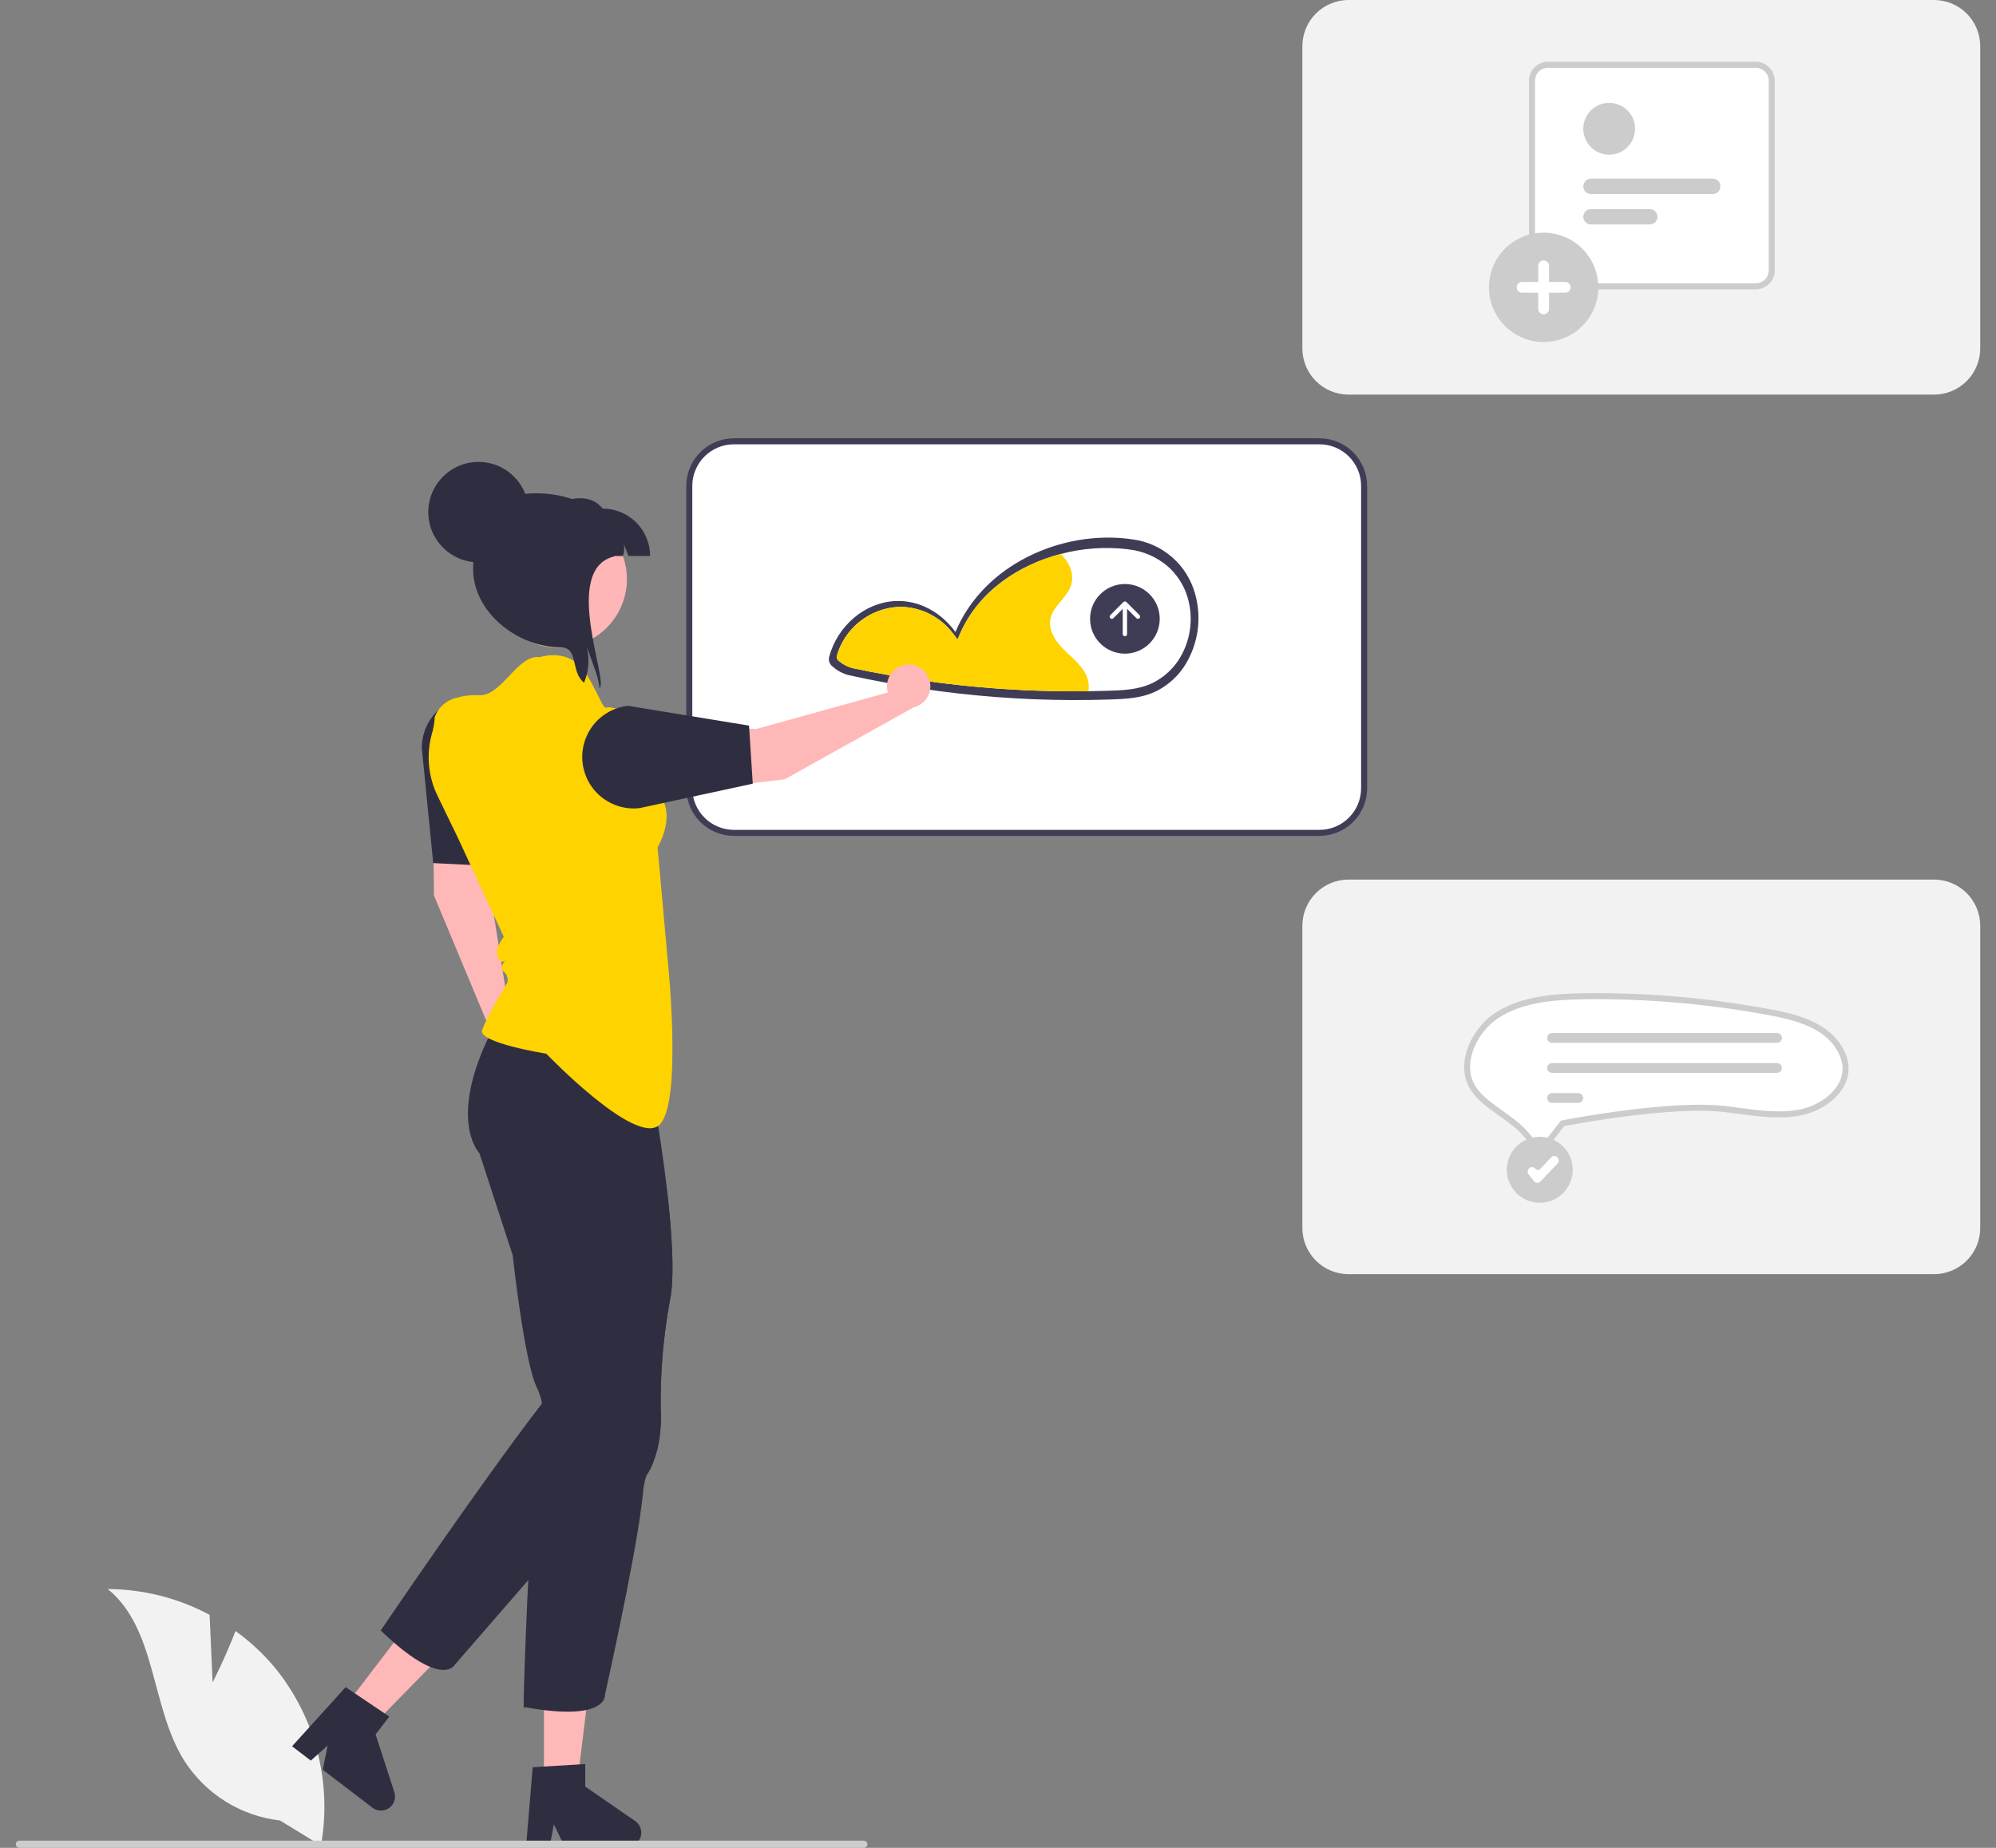 <svg width="108" height="100" viewBox="0 0 108 100" fill="none" xmlns="http://www.w3.org/2000/svg">
<rect x="0" y="0" width="108" height="100" fill="#808080" stroke="none"/>
<g id="undraw_features_overview_re_2w78 1" clip-path="url(#clip0_1199_1031)">
<path id="Vector" d="M11.504 91.046L11.341 87.389C9.646 86.482 7.755 86.004 5.832 85.994C8.478 88.157 8.147 92.327 9.941 95.236C10.508 96.139 11.27 96.903 12.172 97.472C13.074 98.04 14.092 98.398 15.151 98.519L17.365 99.875C17.669 98.181 17.602 96.442 17.169 94.776C16.736 93.111 15.947 91.559 14.856 90.228C14.237 89.488 13.527 88.828 12.742 88.265C12.212 89.663 11.504 91.046 11.504 91.046Z" fill="#F2F2F2"/>
<path id="Vector_2" d="M71.396 23.881H39.711C38.377 23.881 37.296 24.963 37.296 26.296V42.658C37.296 43.992 38.377 45.073 39.711 45.073H71.396C72.729 45.073 73.811 43.992 73.811 42.658V26.296C73.811 24.963 72.729 23.881 71.396 23.881Z" fill="white"/>
<path id="Vector_3" d="M71.395 45.236H39.711C39.027 45.235 38.372 44.963 37.889 44.48C37.406 43.997 37.134 43.341 37.133 42.658V26.296C37.134 25.613 37.406 24.957 37.889 24.474C38.372 23.991 39.027 23.719 39.711 23.718H71.395C72.079 23.719 72.734 23.991 73.218 24.474C73.701 24.957 73.973 25.613 73.974 26.296V42.658C73.973 43.341 73.701 43.997 73.218 44.48C72.734 44.963 72.079 45.235 71.395 45.236ZM39.711 24.044C39.114 24.045 38.541 24.282 38.119 24.705C37.697 25.127 37.459 25.699 37.459 26.296V42.658C37.459 43.255 37.697 43.827 38.119 44.249C38.541 44.672 39.114 44.909 39.711 44.91H71.395C71.993 44.909 72.565 44.672 72.987 44.249C73.409 43.827 73.647 43.255 73.647 42.658V26.296C73.647 25.699 73.409 25.127 72.987 24.705C72.565 24.282 71.993 24.045 71.395 24.044H39.711Z" fill="#3F3D56"/>
<path id="Vector_4" d="M104.65 21.355H72.965C72.303 21.354 71.669 21.091 71.201 20.623C70.733 20.154 70.469 19.52 70.469 18.858V2.497C70.469 1.835 70.733 1.2 71.201 0.732C71.669 0.264 72.303 0.001 72.965 0H104.65C105.312 0.001 105.946 0.264 106.414 0.732C106.882 1.2 107.146 1.835 107.146 2.497V18.858C107.146 19.52 106.882 20.154 106.414 20.622C105.946 21.091 105.312 21.354 104.65 21.355Z" fill="#F2F2F2"/>
<path id="Vector_5" d="M104.65 68.954H72.965C72.303 68.954 71.669 68.69 71.201 68.222C70.733 67.754 70.469 67.12 70.469 66.458V50.096C70.469 49.434 70.733 48.8 71.201 48.332C71.669 47.864 72.303 47.6 72.965 47.6H104.65C105.312 47.6 105.946 47.864 106.414 48.332C106.882 48.8 107.146 49.434 107.146 50.096V66.458C107.146 67.12 106.883 67.754 106.414 68.222C105.946 68.69 105.312 68.953 104.65 68.954Z" fill="#F2F2F2"/>
<path id="Vector_6" d="M64.666 32.141C64.456 31.372 64.024 30.682 63.424 30.157C62.824 29.632 62.082 29.296 61.292 29.19C61.275 29.187 61.258 29.191 61.24 29.19C61.218 29.182 61.195 29.177 61.172 29.173C57.486 28.672 53.232 30.526 51.696 34.203C50.935 33.143 49.723 32.459 48.426 32.527C46.772 32.613 45.312 33.881 44.864 35.547C44.84 35.648 44.846 35.753 44.883 35.849C44.921 35.946 44.987 36.028 45.072 36.086C45.313 36.301 45.602 36.455 45.914 36.535C46.584 36.684 47.255 36.821 47.929 36.945C49.245 37.188 50.567 37.383 51.896 37.533C54.593 37.837 57.308 37.945 60.021 37.856C60.924 37.826 61.795 37.795 62.623 37.375C63.231 37.056 63.746 36.584 64.115 36.005C64.471 35.434 64.704 34.796 64.799 34.131C64.894 33.465 64.849 32.788 64.666 32.141Z" fill="#3F3D56"/>
<path id="Vector_7" d="M64.26 32.336C64.06 31.654 63.662 31.047 63.117 30.592C62.549 30.129 61.863 29.833 61.137 29.739H61.093L61.052 29.732C61.039 29.728 61.026 29.725 61.012 29.723C59.797 29.578 58.565 29.666 57.383 29.982C55.11 30.58 52.958 31.995 51.953 34.279L51.809 34.606L51.594 34.321C51.264 33.87 50.835 33.501 50.338 33.245C49.842 32.988 49.293 32.849 48.734 32.84C48.68 32.84 48.626 32.841 48.57 32.844C47.814 32.893 47.091 33.175 46.501 33.651C45.911 34.127 45.482 34.773 45.275 35.502C45.264 35.555 45.27 35.61 45.292 35.659C45.315 35.708 45.352 35.749 45.398 35.776L45.415 35.788C45.626 35.967 45.876 36.094 46.145 36.16C46.795 36.298 47.456 36.426 48.111 36.54C49.379 36.762 50.682 36.945 51.98 37.084C54.276 37.331 56.584 37.438 58.893 37.406C59.231 37.401 59.569 37.394 59.906 37.384C60.773 37.358 61.592 37.331 62.369 36.958C62.925 36.682 63.401 36.266 63.749 35.752C64.078 35.254 64.294 34.69 64.382 34.1C64.471 33.51 64.429 32.908 64.26 32.336Z" fill="white"/>
<path id="Vector_8" d="M58.893 37.406C56.584 37.438 54.276 37.331 51.98 37.084C50.682 36.945 49.379 36.762 48.111 36.54C47.456 36.426 46.795 36.298 46.145 36.16C45.876 36.094 45.626 35.967 45.415 35.788L45.398 35.776C45.352 35.749 45.315 35.708 45.292 35.659C45.27 35.61 45.264 35.555 45.275 35.503C45.482 34.774 45.911 34.127 46.501 33.651C47.091 33.175 47.814 32.893 48.57 32.845C48.626 32.841 48.68 32.84 48.734 32.84C49.293 32.849 49.842 32.988 50.338 33.245C50.835 33.501 51.264 33.87 51.594 34.321L51.809 34.606L51.953 34.279C52.958 31.996 55.11 30.58 57.383 29.982C57.841 30.397 58.136 31.032 57.969 31.622C57.767 32.337 56.967 32.783 56.833 33.514C56.711 34.18 57.188 34.8 57.679 35.267C58.17 35.733 58.738 36.201 58.881 36.862C58.919 37.041 58.923 37.225 58.893 37.406Z" fill="#FFD300"/>
<path id="Vector_9" d="M60.867 35.374C61.907 35.374 62.751 34.53 62.751 33.489C62.751 32.449 61.907 31.605 60.867 31.605C59.826 31.605 58.982 32.449 58.982 33.489C58.982 34.53 59.826 35.374 60.867 35.374Z" fill="#3F3D56"/>
<path id="Vector_10" d="M61.657 33.288L60.95 32.582C60.939 32.571 60.926 32.562 60.912 32.556C60.897 32.55 60.882 32.547 60.867 32.547C60.851 32.547 60.836 32.55 60.822 32.556C60.807 32.562 60.794 32.571 60.783 32.582L60.077 33.288C60.066 33.299 60.057 33.312 60.051 33.327C60.045 33.341 60.042 33.356 60.042 33.372C60.042 33.387 60.045 33.403 60.051 33.417C60.057 33.431 60.066 33.444 60.077 33.455C60.087 33.466 60.1 33.475 60.115 33.481C60.129 33.487 60.144 33.49 60.16 33.49C60.175 33.49 60.191 33.487 60.205 33.481C60.219 33.475 60.232 33.466 60.243 33.455L60.749 32.95V34.314C60.749 34.345 60.761 34.375 60.783 34.397C60.805 34.419 60.835 34.432 60.867 34.432C60.898 34.432 60.928 34.419 60.95 34.397C60.972 34.375 60.984 34.345 60.984 34.314V32.95L61.49 33.455C61.512 33.477 61.542 33.489 61.573 33.489C61.604 33.489 61.634 33.477 61.656 33.455C61.678 33.433 61.691 33.403 61.691 33.372C61.691 33.34 61.678 33.311 61.657 33.288Z" fill="white"/>
<path id="Vector_11" d="M95.001 15.496H83.758C83.529 15.496 83.31 15.405 83.148 15.243C82.986 15.081 82.895 14.862 82.894 14.633V4.368C82.895 4.14 82.986 3.92 83.148 3.758C83.31 3.596 83.529 3.505 83.758 3.505H95.001C95.23 3.505 95.45 3.596 95.612 3.758C95.773 3.92 95.865 4.14 95.865 4.368V14.633C95.865 14.862 95.773 15.081 95.612 15.243C95.45 15.405 95.23 15.496 95.001 15.496Z" fill="white"/>
<path id="Vector_12" d="M95.001 15.659H83.758C83.486 15.659 83.225 15.551 83.032 15.358C82.84 15.166 82.732 14.905 82.731 14.633V4.368C82.732 4.096 82.84 3.835 83.032 3.643C83.225 3.45 83.486 3.342 83.758 3.342H95.001C95.273 3.342 95.534 3.45 95.727 3.643C95.919 3.835 96.027 4.096 96.028 4.368V14.633C96.027 14.905 95.919 15.166 95.727 15.358C95.534 15.551 95.273 15.659 95.001 15.659ZM83.758 3.668C83.572 3.668 83.394 3.742 83.263 3.873C83.132 4.005 83.058 4.183 83.058 4.368V14.633C83.058 14.818 83.132 14.996 83.263 15.128C83.394 15.259 83.572 15.333 83.758 15.333H95.001C95.187 15.333 95.365 15.259 95.496 15.128C95.627 14.996 95.701 14.818 95.702 14.633V4.368C95.701 4.183 95.627 4.005 95.496 3.873C95.365 3.742 95.187 3.668 95.001 3.668L83.758 3.668Z" fill="#CCCCCC"/>
<path id="Vector_13" d="M87.07 8.37C87.844 8.37 88.472 7.742 88.472 6.968C88.472 6.194 87.844 5.567 87.07 5.567C86.296 5.567 85.669 6.194 85.669 6.968C85.669 7.742 86.296 8.37 87.07 8.37Z" fill="#CCCCCC"/>
<path id="Vector_14" d="M92.672 10.5H86.086C85.976 10.5 85.869 10.456 85.791 10.378C85.713 10.3 85.669 10.194 85.669 10.083C85.669 9.972 85.713 9.866 85.791 9.788C85.869 9.709 85.976 9.666 86.086 9.666H92.672C92.783 9.666 92.889 9.709 92.967 9.788C93.046 9.866 93.09 9.972 93.09 10.083C93.09 10.194 93.046 10.3 92.967 10.378C92.889 10.456 92.783 10.5 92.672 10.5Z" fill="#CCCCCC"/>
<path id="Vector_15" d="M89.264 12.149H86.086C85.976 12.149 85.869 12.105 85.791 12.027C85.713 11.949 85.669 11.842 85.669 11.732C85.669 11.621 85.713 11.515 85.791 11.437C85.869 11.358 85.976 11.315 86.086 11.315H89.264C89.319 11.314 89.374 11.325 89.424 11.346C89.475 11.367 89.521 11.398 89.56 11.436C89.599 11.475 89.63 11.521 89.651 11.572C89.672 11.623 89.683 11.677 89.683 11.732C89.683 11.787 89.672 11.841 89.651 11.892C89.63 11.942 89.599 11.988 89.56 12.027C89.521 12.066 89.475 12.097 89.424 12.118C89.374 12.139 89.319 12.149 89.264 12.149Z" fill="#CCCCCC"/>
<path id="Vector_16" d="M83.523 18.509C82.938 18.509 82.366 18.335 81.88 18.01C81.393 17.685 81.014 17.223 80.79 16.682C80.566 16.141 80.507 15.546 80.621 14.972C80.736 14.398 81.017 13.871 81.431 13.457C81.845 13.043 82.372 12.761 82.946 12.647C83.52 12.533 84.115 12.592 84.656 12.816C85.197 13.04 85.659 13.419 85.984 13.905C86.309 14.392 86.483 14.964 86.483 15.549C86.483 16.334 86.171 17.087 85.616 17.642C85.061 18.197 84.308 18.509 83.523 18.509Z" fill="#CCCCCC"/>
<path id="Vector_17" d="M84.692 15.258H83.816V14.382C83.816 14.305 83.785 14.231 83.73 14.176C83.675 14.121 83.601 14.091 83.524 14.091C83.447 14.091 83.373 14.121 83.318 14.176C83.263 14.231 83.232 14.305 83.232 14.382V15.258H82.356C82.279 15.258 82.205 15.289 82.15 15.343C82.095 15.398 82.064 15.472 82.064 15.55C82.064 15.627 82.095 15.701 82.15 15.756C82.205 15.811 82.279 15.841 82.356 15.841H83.232V16.717C83.232 16.795 83.263 16.869 83.317 16.924C83.372 16.978 83.447 17.009 83.524 17.009C83.601 17.009 83.676 16.978 83.73 16.924C83.785 16.869 83.816 16.795 83.816 16.717V15.841H84.692C84.769 15.841 84.843 15.811 84.898 15.756C84.953 15.701 84.983 15.627 84.983 15.55C84.983 15.472 84.953 15.398 84.898 15.343C84.843 15.289 84.769 15.258 84.692 15.258Z" fill="white"/>
<path id="Vector_18" d="M83.328 62.094C83.322 62.094 83.316 62.094 83.31 62.093C83.24 62.091 83.172 62.072 83.112 62.037C83.051 62.003 83 61.954 82.962 61.896C82.68 61.473 82.333 61.098 81.934 60.782C81.693 60.59 81.441 60.41 81.197 60.237C80.569 59.79 79.976 59.369 79.647 58.787C78.931 57.518 79.775 55.751 80.981 54.958C82.333 54.069 84.112 53.93 85.833 53.911C86.012 53.91 86.191 53.909 86.37 53.909C89.471 53.91 92.565 54.193 95.615 54.754C96.629 54.941 97.691 55.17 98.544 55.727C99.391 56.279 99.907 57.15 99.857 57.945C99.783 59.105 98.553 59.972 97.434 60.199C96.366 60.414 95.257 60.269 94.083 60.114C93.824 60.08 93.556 60.045 93.291 60.014C90.411 59.681 85.001 60.707 84.773 60.751L84.546 60.794L83.665 61.928C83.625 61.98 83.574 62.022 83.515 62.05C83.457 62.079 83.393 62.094 83.328 62.094Z" fill="white"/>
<path id="Vector_19" d="M83.327 62.257L83.305 62.257C83.209 62.253 83.116 62.227 83.032 62.18C82.949 62.133 82.878 62.066 82.826 61.985C82.552 61.577 82.217 61.214 81.832 60.91C81.594 60.719 81.344 60.542 81.103 60.37C80.459 59.912 79.852 59.48 79.505 58.867C78.745 57.52 79.625 55.654 80.891 54.822C82.278 53.91 84.085 53.767 85.831 53.748C86.011 53.747 86.19 53.746 86.37 53.746C89.481 53.747 92.585 54.031 95.644 54.594C96.675 54.784 97.754 55.017 98.632 55.59C99.529 56.174 100.073 57.103 100.019 57.955C99.941 59.196 98.645 60.12 97.466 60.358C96.371 60.58 95.249 60.432 94.062 60.276C93.803 60.242 93.537 60.207 93.272 60.176C90.41 59.846 85.031 60.867 84.803 60.911L84.636 60.943L83.793 62.028C83.738 62.099 83.668 62.157 83.587 62.197C83.506 62.236 83.417 62.257 83.327 62.257ZM86.37 54.072C86.191 54.072 86.013 54.073 85.835 54.075C84.138 54.093 82.387 54.229 81.07 55.094C79.924 55.847 79.117 57.516 79.789 58.706C80.1 59.257 80.679 59.668 81.291 60.104C81.537 60.279 81.79 60.459 82.036 60.655C82.448 60.981 82.806 61.37 83.098 61.806C83.122 61.843 83.154 61.873 83.192 61.895C83.23 61.917 83.272 61.929 83.316 61.931L83.327 61.931C83.368 61.931 83.407 61.922 83.444 61.904C83.48 61.886 83.511 61.86 83.535 61.828L84.454 60.646L84.742 60.591C84.971 60.547 90.398 59.515 93.31 59.852C93.576 59.883 93.844 59.918 94.105 59.952C95.264 60.105 96.36 60.249 97.401 60.039C98.462 59.824 99.626 59.014 99.694 57.934C99.74 57.197 99.254 56.384 98.454 55.863C97.626 55.323 96.583 55.098 95.585 54.914C92.545 54.355 89.461 54.073 86.37 54.072Z" fill="#CCCCCC"/>
<path id="Vector_20" d="M96.151 56.434H83.979C83.909 56.434 83.842 56.406 83.792 56.357C83.743 56.307 83.715 56.24 83.715 56.17C83.715 56.099 83.743 56.032 83.792 55.983C83.842 55.933 83.909 55.905 83.979 55.905H96.151C96.221 55.905 96.288 55.933 96.338 55.983C96.388 56.032 96.415 56.099 96.415 56.17C96.415 56.24 96.388 56.307 96.338 56.357C96.288 56.406 96.221 56.434 96.151 56.434Z" fill="#CCCCCC"/>
<path id="Vector_21" d="M96.152 58.06H83.98C83.945 58.06 83.91 58.053 83.878 58.04C83.846 58.027 83.817 58.007 83.792 57.983C83.767 57.958 83.748 57.929 83.734 57.897C83.721 57.865 83.714 57.83 83.714 57.795C83.714 57.761 83.721 57.726 83.734 57.694C83.747 57.662 83.767 57.633 83.791 57.608C83.816 57.583 83.845 57.564 83.877 57.55C83.91 57.537 83.944 57.53 83.979 57.53H96.152C96.222 57.53 96.289 57.558 96.338 57.608C96.388 57.658 96.416 57.725 96.416 57.795C96.416 57.865 96.388 57.932 96.338 57.982C96.289 58.032 96.222 58.06 96.152 58.06Z" fill="#CCCCCC"/>
<path id="Vector_22" d="M85.397 59.685H83.979C83.909 59.685 83.842 59.657 83.792 59.608C83.743 59.558 83.715 59.491 83.715 59.421C83.715 59.35 83.743 59.283 83.792 59.234C83.842 59.184 83.909 59.156 83.979 59.156H85.397C85.468 59.156 85.535 59.184 85.584 59.234C85.634 59.283 85.662 59.35 85.662 59.421C85.662 59.491 85.634 59.558 85.584 59.608C85.535 59.657 85.468 59.685 85.397 59.685Z" fill="#CCCCCC"/>
<path id="Vector_23" d="M83.314 65.068C84.288 65.068 85.078 64.279 85.078 63.305C85.078 62.331 84.288 61.541 83.314 61.541C82.34 61.541 81.551 62.331 81.551 63.305C81.551 64.279 82.34 65.068 83.314 65.068Z" fill="white"/>
<path id="Vector_24" d="M83.314 65.09C82.961 65.09 82.616 64.985 82.323 64.789C82.029 64.593 81.8 64.314 81.665 63.988C81.53 63.662 81.495 63.303 81.564 62.957C81.632 62.611 81.802 62.292 82.052 62.043C82.302 61.793 82.62 61.623 82.966 61.554C83.312 61.485 83.671 61.521 83.997 61.656C84.323 61.791 84.602 62.02 84.798 62.313C84.995 62.607 85.099 62.952 85.099 63.305C85.099 63.778 84.91 64.232 84.576 64.567C84.241 64.901 83.787 65.089 83.314 65.09Z" fill="#CCCCCC"/>
<path id="Vector_25" d="M83.183 64.01C83.179 64.01 83.175 64.01 83.171 64.01C83.138 64.008 83.106 63.999 83.076 63.984C83.047 63.969 83.021 63.947 83.001 63.921L82.706 63.542C82.687 63.518 82.674 63.491 82.665 63.461C82.657 63.432 82.655 63.402 82.659 63.372C82.663 63.342 82.672 63.312 82.687 63.286C82.702 63.26 82.722 63.237 82.746 63.218L82.757 63.21C82.781 63.191 82.808 63.178 82.837 63.169C82.867 63.161 82.897 63.159 82.927 63.163C82.957 63.167 82.986 63.176 83.013 63.191C83.039 63.206 83.062 63.226 83.081 63.25C83.096 63.269 83.115 63.285 83.136 63.296C83.157 63.307 83.181 63.314 83.205 63.315C83.23 63.316 83.254 63.312 83.276 63.303C83.299 63.294 83.319 63.28 83.336 63.263L83.934 62.631C83.976 62.587 84.034 62.561 84.095 62.559C84.156 62.557 84.216 62.58 84.26 62.622L84.27 62.632C84.292 62.652 84.31 62.677 84.322 62.705C84.334 62.733 84.341 62.763 84.342 62.793C84.343 62.823 84.338 62.853 84.327 62.882C84.316 62.91 84.3 62.936 84.279 62.958L83.35 63.938C83.329 63.961 83.303 63.979 83.274 63.991C83.245 64.004 83.214 64.01 83.183 64.01Z" fill="white"/>
<path id="Vector_26" d="M27.724 54.514C27.653 54.515 27.583 54.521 27.514 54.534L26.359 47.226L27.516 40.191C27.588 39.748 27.491 39.294 27.242 38.921C26.993 38.548 26.613 38.283 26.176 38.179C25.74 38.076 25.28 38.142 24.89 38.363C24.501 38.585 24.21 38.947 24.076 39.375C23.642 40.762 23.428 42.209 23.44 43.662L23.48 48.46L26.558 55.829C26.585 56.053 26.676 56.266 26.821 56.44C26.965 56.614 27.157 56.743 27.373 56.81C27.589 56.878 27.82 56.882 28.039 56.821C28.257 56.76 28.453 56.638 28.603 56.469C28.753 56.299 28.851 56.09 28.886 55.866C28.92 55.643 28.888 55.414 28.796 55.207C28.703 55.001 28.552 54.825 28.362 54.703C28.172 54.58 27.95 54.514 27.724 54.514Z" fill="#FFB8B8"/>
<path id="Vector_27" d="M22.823 40.475C22.823 40.109 22.895 39.746 23.035 39.408C23.175 39.069 23.38 38.762 23.639 38.503C23.898 38.244 24.205 38.038 24.543 37.898C24.881 37.758 25.244 37.686 25.61 37.686C25.976 37.686 26.339 37.758 26.677 37.898C27.015 38.038 27.322 38.244 27.581 38.503C27.84 38.762 28.045 39.069 28.185 39.408C28.325 39.746 28.397 40.109 28.397 40.475L26.585 46.864L23.44 46.708L22.823 40.475Z" fill="#2F2E41"/>
<path id="Vector_28" d="M29.432 96.523L31.23 96.523L32.086 89.586L29.432 89.586L29.432 96.523Z" fill="#FFB8B8"/>
<path id="Vector_29" d="M34.369 98.55L31.666 96.684V95.466L31.36 95.484L29.433 95.6L28.823 95.636L28.476 99.799L28.465 99.938H29.741L29.767 99.799L29.969 98.733L30.486 99.799L30.553 99.938H33.937C34.139 99.937 34.332 99.857 34.474 99.715C34.617 99.573 34.698 99.38 34.698 99.178C34.699 99.055 34.669 98.933 34.611 98.824C34.554 98.714 34.471 98.621 34.369 98.55Z" fill="#2F2E41"/>
<path id="Vector_30" d="M18.645 92.377L20.075 93.469L24.967 88.477L22.858 86.865L18.645 92.377Z" fill="#FFB8B8"/>
<path id="Vector_31" d="M21.337 96.986L20.323 93.862L21.062 92.894L20.808 92.722L19.207 91.644L18.701 91.303L15.897 94.4L15.804 94.503L16.818 95.278L16.923 95.184L17.731 94.46L17.494 95.62L17.463 95.771L20.152 97.826C20.312 97.948 20.514 98.001 20.714 97.975C20.914 97.948 21.095 97.844 21.218 97.684C21.293 97.586 21.343 97.472 21.364 97.35C21.385 97.228 21.375 97.103 21.337 96.986Z" fill="#2F2E41"/>
<path id="Vector_32" d="M25.942 62.409L27.74 67.927C27.74 67.927 28.379 73.815 29.062 75.119C29.189 75.384 29.277 75.666 29.323 75.957C29.342 76.055 29.357 76.157 29.37 76.26C29.396 76.464 29.414 76.674 29.425 76.886C29.46 77.786 29.421 78.688 29.31 79.582C28.987 79.863 28.75 82.391 28.586 85.509C28.568 85.834 28.551 86.164 28.535 86.499C28.503 87.175 28.473 87.87 28.447 88.567C28.26 93.415 28.364 92.379 28.364 92.379C32.922 93.215 32.735 91.707 32.735 91.707C32.735 91.707 34.3 84.716 34.704 81.53C34.753 81.159 34.782 80.921 34.788 80.852C34.806 80.515 34.868 80.182 34.973 79.861C35.061 79.735 35.14 79.603 35.209 79.465L35.21 79.465L35.21 79.464L35.211 79.464L35.211 79.463C35.533 78.763 35.715 78.007 35.745 77.237C35.769 76.903 35.77 76.568 35.749 76.234C35.723 74.28 35.888 72.328 36.243 70.406C36.528 69.094 36.342 66.558 36.089 64.385C35.987 63.488 35.871 62.653 35.775 61.993C35.77 61.965 35.767 61.938 35.763 61.91C35.639 61.08 35.548 60.546 35.548 60.546C35.548 60.546 35.964 59.121 35.656 58.594C35.514 58.358 35.533 57.801 35.594 57.25C35.669 56.578 35.809 55.952 35.809 55.952L27.344 54.46C27.166 54.755 27.008 55.041 26.853 55.316C24.054 60.489 25.942 62.409 25.942 62.409Z" fill="#2F2E41"/>
<path id="Vector_33" d="M23.523 38.805C23.617 38.545 23.775 38.313 23.982 38.13C24.19 37.948 24.44 37.82 24.709 37.759C25.109 37.646 25.525 37.6 25.939 37.625C27.153 37.673 28.009 35.389 29.21 35.565C29.21 35.565 30.342 35.161 31.227 35.901C32.031 36.573 32.585 38.401 32.792 38.297C32.889 38.275 32.991 38.275 33.088 38.297C33.919 38.414 34.675 38.84 35.206 39.491C35.736 40.141 36.001 40.968 35.948 41.805L35.86 43.288C35.86 43.288 36.478 44.219 35.581 45.862L36.102 51.659C36.102 51.659 36.97 59.736 35.666 60.885C34.362 62.034 29.559 57.023 29.559 57.023C29.559 57.023 25.869 56.435 26.087 55.753C26.306 55.07 27.452 53.178 27.452 53.178C27.478 53.073 27.475 52.962 27.442 52.858C27.41 52.754 27.349 52.662 27.267 52.59C26.988 52.412 27.3 52.009 27.324 51.972C27.297 51.999 27.085 52.221 26.924 51.753C26.763 51.286 27.26 50.698 27.26 50.698L25.855 47.673L24.75 45.284L24.615 45.008L23.684 43.086L23.663 43.041C23.171 42.017 23.062 40.85 23.356 39.752C23.453 39.445 23.509 39.127 23.523 38.805Z" fill="#FFD300"/>
<path id="Vector_34" d="M20.6 88.238C23.943 91.446 24.616 90.082 24.616 90.082C24.616 90.082 26.424 88 28.586 85.51C29.361 84.616 30.181 83.671 30.98 82.75C32.084 81.477 33.145 80.251 33.989 79.276C34.923 78.195 35.589 77.422 35.745 77.237C35.768 76.903 35.769 76.568 35.748 76.234C35.723 74.28 35.888 72.328 36.242 70.406C36.528 69.094 36.342 66.558 36.089 64.385C35.711 65.172 35.274 66.106 34.912 66.969C34.508 67.929 34.193 68.797 34.144 69.27C33.989 70.726 31.895 73.132 31.895 73.132L31.87 73.137C31.526 73.228 30.556 74.356 29.322 75.957C25.951 80.329 20.6 88.238 20.6 88.238Z" fill="#2F2E41"/>
<path id="Vector_35" d="M48.001 37.267C48.009 37.337 48.023 37.406 48.044 37.474L40.915 39.452L33.793 39.102C33.345 39.08 32.906 39.229 32.563 39.519C32.221 39.808 32 40.217 31.947 40.662C31.894 41.107 32.011 41.556 32.276 41.918C32.541 42.28 32.933 42.528 33.374 42.613C34.801 42.886 36.263 42.934 37.705 42.757L42.468 42.171L49.439 38.276C49.659 38.224 49.86 38.109 50.016 37.946C50.173 37.782 50.279 37.577 50.321 37.354C50.364 37.132 50.341 36.902 50.256 36.692C50.171 36.482 50.028 36.302 49.842 36.172C49.657 36.041 49.438 35.968 49.212 35.959C48.985 35.951 48.761 36.008 48.567 36.124C48.372 36.239 48.215 36.409 48.115 36.612C48.014 36.815 47.975 37.042 48.001 37.267Z" fill="#FFB8B8"/>
<path id="Vector_36" d="M34.609 43.732C34.245 43.774 33.877 43.744 33.525 43.643C33.173 43.542 32.844 43.373 32.557 43.146C32.271 42.918 32.032 42.636 31.854 42.316C31.677 41.996 31.564 41.644 31.522 41.28C31.48 40.917 31.511 40.548 31.612 40.197C31.712 39.845 31.881 39.516 32.109 39.229C32.337 38.943 32.619 38.704 32.939 38.526C33.259 38.349 33.611 38.236 33.975 38.195L40.529 39.268L40.731 42.411L34.609 43.732Z" fill="#2F2E41"/>
<path id="Vector_37" d="M33.467 33.121C33.062 33.861 32.418 34.441 31.64 34.765C30.862 35.09 29.997 35.139 29.187 34.907C28.377 34.674 27.671 34.172 27.184 33.484C26.697 32.795 26.459 31.962 26.509 31.121C26.56 30.279 26.895 29.48 27.46 28.855C28.025 28.23 28.786 27.815 29.618 27.68C30.45 27.545 31.303 27.698 32.037 28.112C32.771 28.527 33.342 29.179 33.655 29.961C33.672 30.004 33.687 30.046 33.703 30.09C33.88 30.584 33.951 31.109 33.91 31.631C33.869 32.154 33.718 32.662 33.467 33.121Z" fill="#FFB6B6"/>
<path id="Vector_38" d="M34 30.09C33.84 29.644 33.91 29.876 33.749 29.431C33.8 29.651 33.785 29.88 33.703 30.09H29.286V27.523C30.58 27.01 31.845 26.574 32.609 27.523C33.29 27.523 33.943 27.793 34.425 28.275C34.906 28.756 35.177 29.409 35.177 30.09H34Z" fill="#2F2E41"/>
<path id="Vector_39" d="M32.434 37.227C32.431 37.18 32.425 37.13 32.419 37.083C32.359 36.734 32.263 36.393 32.132 36.064C32.004 35.706 31.875 35.346 31.746 34.988C31.913 35.638 31.862 36.325 31.602 36.944C30.857 36.363 31.327 35.035 30.352 35.035C28.009 35.035 25.598 33.135 25.598 30.79C25.598 28.447 26.603 26.694 28.946 26.694C31.291 26.694 33.193 27.767 33.239 30.111C30.352 30.79 32.979 36.99 32.434 37.227Z" fill="#2F2E41"/>
<path id="Vector_40" d="M25.891 30.431C27.391 30.431 28.608 29.214 28.608 27.714C28.608 26.213 27.391 24.997 25.891 24.997C24.39 24.997 23.174 26.213 23.174 27.714C23.174 29.214 24.39 30.431 25.891 30.431Z" fill="#2F2E41"/>
<path id="Vector_41" d="M0.854 99.806C0.853 99.831 0.858 99.857 0.868 99.88C0.878 99.904 0.892 99.925 0.91 99.943C0.928 99.961 0.95 99.975 0.973 99.985C0.997 99.995 1.022 100 1.048 100H46.738C46.79 100 46.839 99.979 46.875 99.943C46.912 99.907 46.932 99.857 46.932 99.806C46.932 99.754 46.912 99.705 46.875 99.669C46.839 99.632 46.79 99.612 46.738 99.612H1.048C1.022 99.612 0.997 99.617 0.973 99.626C0.95 99.636 0.928 99.65 0.91 99.668C0.892 99.686 0.878 99.708 0.868 99.731C0.858 99.755 0.853 99.78 0.854 99.806Z" fill="#CCCCCC"/>
</g>
<defs>
<clipPath id="clip0_1199_1031">
<rect width="106.293" height="100" fill="white" transform="translate(0.854)"/>
</clipPath>
</defs>
</svg>
